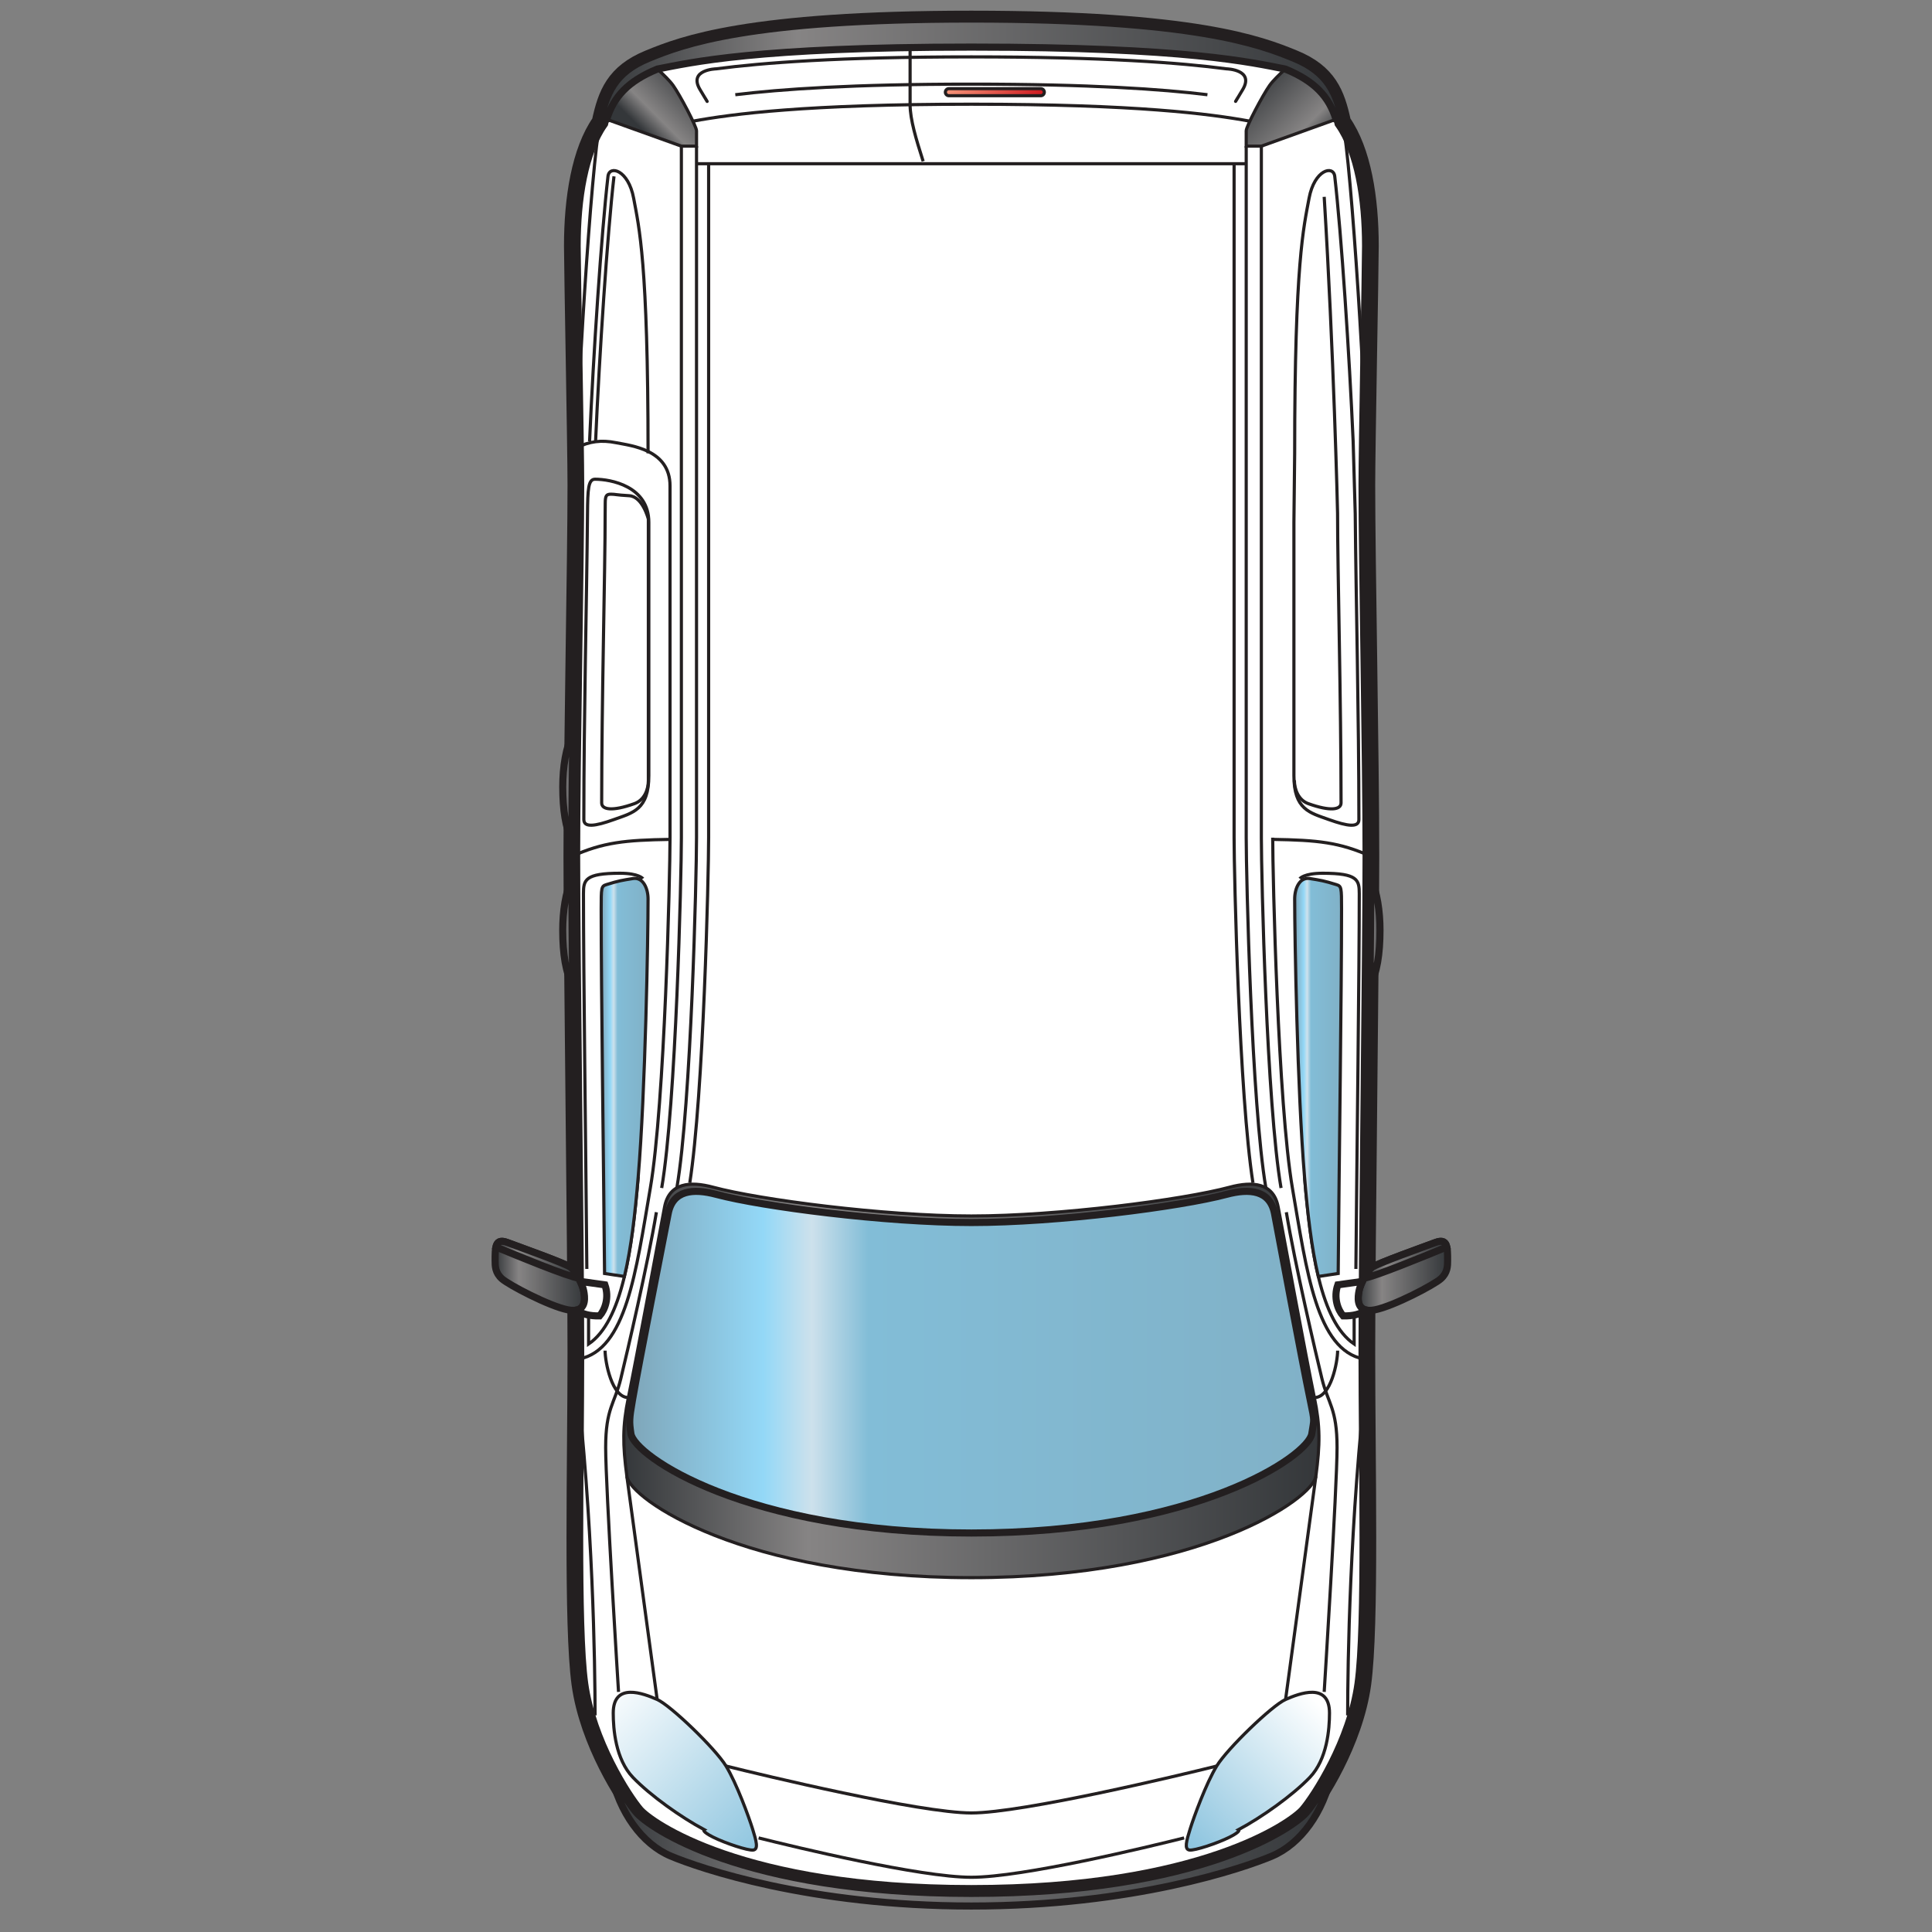 <?xml version="1.0" encoding="utf-8"?>
<svg version="1.1" width="128" height="128" xmlns="http://www.w3.org/2000/svg" viewBox="0 0 520 520">
	<rect x="0" y="0" width="520" height="520" fill="#808080" stroke="none"/>
	<g transform="translate(130,0)">
		<g transform="rotate(90,130,260">
			<path fill="#FFFFFF" stroke="#231F20" stroke-width="4.5" d="M44.563,15.715c-9.238,3.802-11.412,9.502-13.043,17.105c-5.435,7.738-7.473,20.566-7.473,33.396c0,5.704,0.951,54.582,0.951,64.352c0,20.092-1.087,73.31-1.087,99.919c0,26.61,1.087,104.265,1.087,133.59c0,29.324-1.086,73.453,1.087,89.202c2.173,15.749,11.956,30.811,15.217,34.612c3.261,3.801,28.19,21.721,90.142,21.721s86.881-17.92,90.142-21.721c3.26-3.802,13.043-18.864,15.216-34.612c2.174-15.748,1.087-59.878,1.087-89.202c0-29.325,1.087-106.979,1.087-133.59c0-26.609-1.087-79.827-1.087-99.919c0-9.771,0.951-58.648,0.951-64.352c0-12.829-2.038-25.658-7.473-33.396c-1.63-7.604-3.805-13.304-13.042-17.105c-9.238-3.802-26.832-10.59-86.881-10.59C71.394,5.125,53.8,11.913,44.563,15.715z"/>
			<path fill="none" stroke="#231F20" stroke-width="0.851" d="M30.162,461.689c0-13.848-0.563-52.549-5.173-92.458"/>
			<linearGradient id="SVGID_1_" gradientUnits="userSpaceOnUse" x1="21.462" y1="250.817" x2="24.143" y2="250.817">
				<stop  offset="0" style="stop-color:#34373A"/>
				<stop  offset="0.265" style="stop-color:#868484"/>
				<stop  offset="1" style="stop-color:#34373A"/>
			</linearGradient>
			<path fill="url(#SVGID_1_)" stroke="#231F20" stroke-width="1.914" d="M23.926,236.464c-1.701,3.658-2.465,8.805-2.465,13.871c0,6.487,0.824,11.61,2.682,14.836C24.039,254.05,23.957,244.072,23.926,236.464z"/>
			<linearGradient id="SVGID_2_" gradientUnits="userSpaceOnUse" x1="21.47" y1="211.768" x2="24.192" y2="211.768">
				<stop  offset="0" style="stop-color:#34373A"/>
				<stop  offset="0.265" style="stop-color:#868484"/>
				<stop  offset="1" style="stop-color:#34373A"/>
			</linearGradient>
			<path fill="url(#SVGID_2_)" stroke="#231F20" stroke-width="1.914" d="M24.192,197.367c-1.884,3.679-2.722,9.094-2.722,14.413c0,6.205,0.761,11.147,2.45,14.391C23.951,217.979,24.056,207.946,24.192,197.367z"/>
			<path fill="none" stroke="#231F20" stroke-width="0.851" d="M24.999,130.569c0-20.092,4.12-86.546,6.521-97.748"/>
			<path fill="none" stroke="#231F20" stroke-width="0.851" d="M28.686,118.781c1.007-23.117,3.18-55.975,4.953-71.319c0.356-3.079,5.488-1.812,6.915,5.925c1.427,7.741,3.872,17.105,3.872,68.628"/>
			<path fill="none" stroke="#231F20" stroke-width="0.851" d="M30.304,118.781c1.007-23.117,3.18-55.975,4.953-71.319"/>
			<path fill="none" stroke="#231F20" stroke-width="0.851" d="M27.947,341.539c-0.296-34.082-0.908-79.963-0.908-101.004c0-3.681,0.378-5.499,9.848-5.499c5.081,0,6.153,1.46,6.153,1.46"/>
			<path fill="none" stroke="#231F20" stroke-width="0.851" d="M32.9,135.453c0,0.98-0.021,1.889-0.021,2.718c0,15.445-0.939,50.462-0.939,77.923c0,1.837,2.811,2.362,8.818,0.208c2.643-0.948,3.749-3.734,3.749-6.211c0-2.478,0-70.357,0-70.357s-1.507-6.11-5.176-6.314c-3.668-0.203-3.668-0.407-4.891-0.407C33.218,133.012,32.9,133.411,32.9,135.453z"/>
			<path fill="none" stroke="#231F20" stroke-width="0.851" d="M39.128,376.16c-4.482,0-6.256-9.623-6.27-12.628"/>
			<path fill="none" stroke="#231F20" stroke-width="0.851" d="M29.754,138.171"/>
			<path fill="none" stroke="#231F20" stroke-width="0.851" d="M19.972,162.744"/>
			<path fill="none" stroke="#231F20" stroke-width="0.851" d="M25.199,120.495c3.487-1.714,6.593-2.146,10.669-1.331c4.075,0.814,14.469,1.833,14.469,11.607c0,9.775,0,84.511,0,94.693c0,10.183-1.427,71.683-5.299,94.286c-3.871,22.604-6.521,43.579-19.156,46.023"/>
			<path fill="none" stroke="#231F20" stroke-width="0.851" d="M44.63,208.767c0-10.182,0-58.401,0-68.176c0-9.774-10.312-11.608-14.469-11.608c-1.834,0-1.978,2.603-2.038,9.323c-0.217,24.03-0.984,54.273-0.984,82.27c0,2.241,3.023,1.834,8.117,0.001C40.351,218.745,44.63,217.931,44.63,208.767z"/>
			<path fill="none" stroke="#231F20" stroke-width="0.851" d="M28.419,354.778v6.968c9.037-6.141,11.684-25.114,13.359-45.049"/>
			<path fill="none" stroke="#231F20" stroke-width="0.851" d="M23.912,230.488c8.429-3.789,14.337-4.372,26.425-4.566"/>
			<path fill="none" stroke="#231F20" stroke-width="0.851" d="M57.469,39.336c0,9.775,0,175.947,0,186.129c0,10.183-1.427,71.683-5.299,94.286"/>
			<path fill="none" stroke="#231F20" stroke-width="0.851" d="M53.393,39.336c0,9.775,0,175.947,0,186.129c0,10.183-1.427,71.683-5.299,94.286"/>
			<path fill="none" stroke="#231F20" stroke-width="0.851" d="M60.729,43.816c0,9.775,0,171.467,0,181.649c0,9.983-1.371,69.296-5.073,92.917"/>
			<path fill="none" stroke="#231F20" stroke-width="0.851" d="M36.479,455.377c0,0-3.465-55.188-3.465-65.777c0-10.589,2.445-11.811,4.076-18.531c1.63-6.72,7.336-31.158,9.578-44.801"/>
			<linearGradient id="SVGID_3_" gradientUnits="userSpaceOnUse" x1="74.502" y1="497.902" x2="31.53" y2="454.93">
				<stop  offset="0" style="stop-color:#8EC5DF"/>
				<stop  offset="1" style="stop-color:#FFFFFF"/>
			</linearGradient>
			<path fill="url(#SVGID_3_)" stroke="#231F20" stroke-width="0.851" d="M35.052,461.079c0,4.277,0.611,12.422,5.299,17.309c4.687,4.888,13.042,10.793,19.155,14.051c0,0-0.814,0.408,2.446,2.038c3.26,1.628,9.374,3.664,10.801,3.462c1.426-0.204,0.814-2.444-0.204-5.702c-1.02-3.258-4.279-12.218-7.133-16.902c-2.853-4.684-14.876-16.292-18.545-17.92C43.204,455.784,35.052,452.676,35.052,461.079z"/>
			<line fill="none" stroke="#231F20" stroke-width="0.851" x1="46.872" y1="457.413" x2="38.72" y2="397.339"/>
			<linearGradient id="SVGID_4_" gradientUnits="userSpaceOnUse" x1="43.691" y1="35.784" x2="58.25" y2="21.225">
				<stop  offset="0" style="stop-color:#34373A"/>
				<stop  offset="0.265" style="stop-color:#868484"/>
				<stop  offset="1" style="stop-color:#34373A"/>
			</linearGradient>
			<path fill="url(#SVGID_4_)" stroke="#231F20" stroke-width="0.851" d="M33.294,32.114l20.1,7.222h4.076c0,0,0-2.968,0-4.146c0-1.178-4.5-9.671-6.295-12.192c-0.876-1.233-2.604-2.938-4.244-4.413C38.914,21.893,35.196,26.077,33.294,32.114z"/>
			<linearGradient id="SVGID_5_" gradientUnits="userSpaceOnUse" x1="124.448" y1="24.811" x2="151.076" y2="24.811">
				<stop  offset="0" style="stop-color:#F59579"/>
				<stop  offset="1" style="stop-color:#CD181F"/>
			</linearGradient>
			<path fill="url(#SVGID_5_)" stroke="#231F20" stroke-width="0.851" d="M150.125,25.761c0.525,0,0.951-0.423,0.951-0.949l0,0c0-0.525-0.426-0.952-0.951-0.952h-24.726c-0.525,0-0.951,0.427-0.951,0.952l0,0c0,0.526,0.426,0.949,0.951,0.949H150.125z"/>
			<path fill="none" stroke="#231F20" stroke-width="0.851" d="M118.469,43.414c-1.901-5.977-3.495-11.186-3.514-15.233c-0.018-4.047,0-15.379,0-15.379"/>
			<path fill="none" stroke="#231F20" stroke-width="0.851" d="M232.725,461.689c0-13.848,0.564-52.549,5.173-92.458"/>
			<linearGradient id="SVGID_6_" gradientUnits="userSpaceOnUse" x1="34.5" y1="495.2" x2="228.387" y2="495.2">
				<stop  offset="0" style="stop-color:#34373A"/>
				<stop  offset="0.265" style="stop-color:#868484"/>
				<stop  offset="1" style="stop-color:#34373A"/>
			</linearGradient>
			<path fill="url(#SVGID_6_)" stroke="#231F20" stroke-width="1.914" d="M221.586,487.891c-3.261,3.801-28.19,21.721-90.142,21.721s-86.881-17.92-90.142-21.721c-1.419-1.656-4.076-5.448-6.802-10.499H34.5c2.183,10.364,8.297,18.917,16.041,22.174c7.743,3.258,37.292,13.441,80.903,13.441c43.61,0,73.159-10.183,80.903-13.441c7.744-3.258,13.857-11.811,16.04-22.174h-0.001C225.661,482.443,223.004,486.236,221.586,487.891z"/>
			<path fill="none" stroke="#231F20" stroke-width="0.851" d="M188.708,494.679c-9.781,2.444-43.406,10.59-57.264,10.59c-13.857,0-47.482-8.146-57.265-10.59"/>
			<path fill="none" stroke="#231F20" stroke-width="0.851" d="M197.471,475.334c-9.782,2.444-52.17,12.624-66.027,12.624c-13.857,0-56.245-10.181-66.027-12.624"/>
			<linearGradient id="SVGID_7_" gradientUnits="userSpaceOnUse" x1="238.744" y1="250.817" x2="241.425" y2="250.817">
				<stop  offset="0" style="stop-color:#34373A"/>
				<stop  offset="0.265" style="stop-color:#868484"/>
				<stop  offset="1" style="stop-color:#34373A"/>
			</linearGradient>
			<path fill="url(#SVGID_7_)" stroke="#231F20" stroke-width="1.914" d="M238.962,236.464c1.7,3.658,2.464,8.805,2.464,13.871c0,6.487-0.823,11.61-2.682,14.836C238.849,254.05,238.93,244.072,238.962,236.464z"/>
			<path fill="none" stroke="#231F20" stroke-width="0.851" d="M237.888,130.569c0-20.092-4.12-86.546-6.521-97.748"/>
			<path fill="none" stroke="#231F20" stroke-width="0.851" d="M234.94,341.539c0.297-34.082,0.909-79.963,0.909-101.004c0-3.681-0.378-5.499-9.849-5.499c-5.08,0-6.153,1.46-6.153,1.46"/>
			<path fill="none" stroke="#231F20" stroke-width="0.851" d="M226.409,52.979c2.547,41.646,3.6,84.363,3.6,85.192c0,15.445,0.938,50.462,0.938,77.923c0,1.837-2.811,2.362-8.818,0.208c-2.643-0.948-3.748-3.835-3.748-6.313"/>
			<path fill="none" stroke="#231F20" stroke-width="0.851" d="M223.759,376.16c4.483,0,6.256-9.623,6.27-12.628"/>
			<path fill="none" stroke="#231F20" stroke-width="0.851" d="M233.133,138.171"/>
			<path fill="none" stroke="#231F20" stroke-width="0.851" d="M242.915,162.744"/>
			<path fill="none" stroke="#231F20" stroke-width="0.851" d="M212.55,225.465c0,10.183,1.427,71.683,5.299,94.286c3.872,22.604,6.521,43.579,19.156,46.023"/>
			<path fill="none" stroke="#231F20" stroke-width="0.851" d="M234.763,138.306c0.217,24.03,0.984,54.273,0.984,82.27c0,2.241-3.022,1.834-8.116,0.001c-5.095-1.833-9.374-2.647-9.374-11.811c0-10.182,0-58.401,0-68.176l0.203-18.576c0-51.523,2.445-60.888,3.872-68.628c1.427-7.737,6.559-9.004,6.915-5.925c1.773,15.344,3.946,48.203,4.953,71.319L234.763,138.306z"/>
			<path fill="none" stroke="#231F20" stroke-width="0.851" d="M234.469,354.778v6.968c-9.038-6.141-11.685-25.114-13.359-45.049"/>
			<path fill="none" stroke="#231F20" stroke-width="0.851" d="M238.975,230.488c-8.429-3.789-14.337-4.372-26.425-4.566"/>
			<path fill="none" stroke="#231F20" stroke-width="0.851" d="M205.419,39.336c0,9.775,0,175.947,0,186.129c0,10.183,1.426,71.683,5.298,94.286"/>
			<path fill="none" stroke="#231F20" stroke-width="0.851" d="M209.494,39.336c0,9.775,0,175.947,0,186.129c0,10.183,1.427,71.683,5.299,94.286"/>
			<path fill="none" stroke="#231F20" stroke-width="0.851" d="M202.158,43.816c0,9.775,0,171.467,0,181.649c0,9.983,1.371,69.296,5.074,92.917"/>
			<linearGradient id="SVGID_8_" gradientUnits="userSpaceOnUse" x1="37.894" y1="371.675" x2="224.994" y2="371.675">
				<stop  offset="0" style="stop-color:#34373A"/>
				<stop  offset="0.265" style="stop-color:#868484"/>
				<stop  offset="1" style="stop-color:#34373A"/>
			</linearGradient>
			<path fill="url(#SVGID_8_)" stroke="#231F20" stroke-width="0.851" d="M131.444,327.286c-23.436,0-56.926-4.361-69.491-7.738c-6.252-1.681-11.859-1.201-13.082,5.315c-1.223,6.517-7.457,40.235-9.743,51.297c-1.593,7.712-1.549,12.614-0.407,21.179c0.815,6.109,31.384,27.288,92.724,27.288s91.908-21.179,92.723-27.288c1.143-8.565,1.187-13.466-0.407-21.179c-2.286-11.062-8.521-44.781-9.743-51.297c-1.223-6.516-6.83-6.996-13.081-5.315C188.369,322.925,154.879,327.286,131.444,327.286z"/>
			<linearGradient id="SVGID_9_" gradientUnits="userSpaceOnUse" x1="39.496" y1="366.633" x2="223.577" y2="366.633">
				<stop  offset="0" style="stop-color:#7EA5B8"/>
				<stop  offset="0.195" style="stop-color:#93D8F7"/>
				<stop  offset="0.266" style="stop-color:#CDE1EC"/>
				<stop  offset="0.349" style="stop-color:#82BDD7"/>
				<stop  offset="1" style="stop-color:#81B1C7"/>
			</linearGradient>
			<path fill="url(#SVGID_9_)" stroke="#231F20" stroke-width="1.914" d="M131.444,329.042c-23.159,0-56.255-4.272-68.673-7.581c-6.179-1.646-11.72-1.176-12.929,5.207c-1.208,6.384-7.743,39.345-9.628,50.254c-0.865,5.015-0.883,5.717-0.402,8.956c0.885,5.975,31.014,26.733,91.632,26.733c60.617,0,90.76-20.757,91.632-26.733c0.596-4.088,0.873-2.835-0.403-8.956c-2.258-10.838-8.42-43.871-9.628-50.254c-1.209-6.384-6.75-6.853-12.927-5.207C187.7,324.77,154.604,329.042,131.444,329.042z"/>
			<path fill="none" stroke="#231F20" stroke-width="0.851" d="M226.409,455.377c0,0,3.464-55.188,3.464-65.777c0-10.589-2.445-11.811-4.075-18.531c-1.631-6.72-7.337-31.158-9.578-44.801"/>
			<linearGradient id="SVGID_10_" gradientUnits="userSpaceOnUse" x1="190.17" y1="496.118" x2="226.341" y2="459.947">
				<stop  offset="0" style="stop-color:#8EC5DF"/>
				<stop  offset="1" style="stop-color:#FFFFFF"/>
			</linearGradient>
			<path fill="url(#SVGID_10_)" stroke="#231F20" stroke-width="0.851" d="M227.835,461.079c0,4.277-0.611,12.422-5.298,17.309c-4.688,4.888-13.043,10.793-19.156,14.051c0,0,0.815,0.408-2.445,2.038c-3.261,1.628-9.374,3.664-10.801,3.462c-1.427-0.204-0.815-2.444,0.204-5.702c1.019-3.258,4.279-12.218,7.133-16.902c2.853-4.684,14.876-16.292,18.544-17.92C219.683,455.784,227.835,452.676,227.835,461.079z"/>
			<line fill="none" stroke="#231F20" stroke-width="0.851" x1="216.015" y1="457.413" x2="224.167" y2="397.339"/>
			<linearGradient id="SVGID_11_" gradientUnits="userSpaceOnUse" x1="224.382" y1="40.969" x2="205.67" y2="22.257">
				<stop  offset="0" style="stop-color:#34373A"/>
				<stop  offset="0.265" style="stop-color:#868484"/>
				<stop  offset="1" style="stop-color:#34373A"/>
			</linearGradient>
			<path fill="url(#SVGID_11_)" stroke="#231F20" stroke-width="0.851" d="M229.594,32.114l-20.101,7.222h-4.075c0,0,0-2.968,0-4.146c0-1.178,4.5-9.671,6.295-12.192c0.875-1.233,2.604-2.938,4.243-4.413C223.973,21.893,227.692,26.077,229.594,32.114z"/>
			<path fill="none" stroke="#231F20" stroke-width="0.851" d="M215.957,18.584c-8.938-1.732-26.418-5.91-84.513-5.91c-58.096,0-75.576,4.178-84.514,5.91"/>
			<path fill="none" stroke="#231F20" stroke-width="0.851" d="M206.392,32.614c-10.634-1.949-30.492-4.566-74.948-4.566c-44.456,0-64.315,2.617-74.949,4.566"/>
			<path fill="none" stroke="#231F20" stroke-width="0.851" d="M194.981,25.494c-12.243-1.49-31.505-2.846-63.537-2.846c-32.033,0-51.295,1.356-63.537,2.846"/>
			<path fill="none" stroke="#231F20" stroke-width="0.851" d="M203.105,26.369c0,0-1.899,3.194,1.361-2.238c3.261-5.429-4.326-5.601-4.326-5.601c-12.452-1.627-32.837-3.219-68.696-3.219s-56.245,1.592-68.697,3.219c0,0-7.586,0.172-4.325,5.601c3.261,5.432,1.36,2.238,1.36,2.238"/>
			<line fill="none" stroke="#231F20" stroke-width="0.851" x1="57.469" y1="44.067" x2="205.419" y2="44.067"/>
			<linearGradient id="SVGID_12_" gradientUnits="userSpaceOnUse" x1="3.261" y1="343.397" x2="27.327" y2="343.397">
				<stop  offset="0" style="stop-color:#34373A"/>
				<stop  offset="0.265" style="stop-color:#868484"/>
				<stop  offset="1" style="stop-color:#34373A"/>
			</linearGradient>
			<path fill="url(#SVGID_12_)" stroke="#231F20" stroke-width="1.914" d="M3.261,339.301c0-3.666,0-6.109,3.261-4.887c3.261,1.222,15.867,5.695,17.118,6.72c1.252,1.024,3.057,4.276,3.465,6.312c0.407,2.037,0.814,6.11-4.28,5.092c-5.095-1.019-15.896-6.72-17.729-8.35C3.261,342.56,3.261,340.722,3.261,339.301z"/>
			<path fill="#FFFFFF" stroke="#231F20" stroke-width="1.914" d="M27.105,347.446c0.327,1.638,0.649,4.587-1.884,5.153c0.964,0.744,2.553,1.472,5.144,1.568h1.02c1.426-1.629,2.649-4.887,1.426-8.349l-6.62-0.924C26.618,345.795,26.956,346.702,27.105,347.446z"/>
			<linearGradient id="SVGID_13_" gradientUnits="userSpaceOnUse" x1="3.491" y1="339.055" x2="25.74" y2="339.055">
				<stop  offset="0" style="stop-color:#34373A"/>
				<stop  offset="0.265" style="stop-color:#868484"/>
				<stop  offset="1" style="stop-color:#34373A"/>
			</linearGradient>
			<path fill="url(#SVGID_13_)" stroke="#231F20" stroke-width="1.914" d="M3.491,335.629c4.769,1.978,19.822,8.162,22.249,8.38c-0.671-1.234-1.457-2.349-2.1-2.875c-1.251-1.025-13.857-5.499-17.118-6.72C4.584,333.687,3.809,334.276,3.491,335.629z"/>
			<linearGradient id="SVGID_14_" gradientUnits="userSpaceOnUse" x1="235.561" y1="343.397" x2="259.625" y2="343.397">
				<stop  offset="0" style="stop-color:#34373A"/>
				<stop  offset="0.265" style="stop-color:#868484"/>
				<stop  offset="1" style="stop-color:#34373A"/>
			</linearGradient>
			<path fill="url(#SVGID_14_)" stroke="#231F20" stroke-width="1.914" d="M259.626,339.301c0-3.666,0-6.109-3.261-4.887c-3.261,1.222-15.866,5.695-17.118,6.72c-1.251,1.024-3.057,4.276-3.464,6.312c-0.408,2.037-0.815,6.11,4.279,5.092c5.095-1.019,15.895-6.72,17.729-8.35C259.626,342.56,259.626,340.722,259.626,339.301z"/>
			<path fill="#FFFFFF" stroke="#231F20" stroke-width="1.914" d="M235.783,347.446c-0.328,1.638-0.65,4.587,1.884,5.153c-0.965,0.744-2.554,1.472-5.145,1.568h-1.02c-1.426-1.629-2.648-4.887-1.426-8.349l6.62-0.924C236.27,345.795,235.931,346.702,235.783,347.446z"/>
			<linearGradient id="SVGID_15_" gradientUnits="userSpaceOnUse" x1="237.148" y1="339.055" x2="259.396" y2="339.055">
				<stop  offset="0" style="stop-color:#34373A"/>
				<stop  offset="0.265" style="stop-color:#868484"/>
				<stop  offset="1" style="stop-color:#34373A"/>
			</linearGradient>
			<path fill="url(#SVGID_15_)" stroke="#231F20" stroke-width="1.914" d="M259.396,335.629c-4.768,1.978-19.822,8.162-22.248,8.38c0.67-1.234,1.457-2.349,2.099-2.875c1.252-1.025,13.857-5.499,17.118-6.72C258.304,333.687,259.078,334.276,259.396,335.629z"/>
			<linearGradient id="SVGID_16_" gradientUnits="userSpaceOnUse" x1="31.52" y1="18.973" x2="231.367" y2="18.973">
				<stop  offset="0" style="stop-color:#34373A"/>
				<stop  offset="0.265" style="stop-color:#868484"/>
				<stop  offset="1" style="stop-color:#34373A"/>
			</linearGradient>
			<path fill="url(#SVGID_16_)" stroke="#231F20" stroke-width="1.914" d="M231.367,32.821c-1.63-7.604-3.805-13.304-13.042-17.105c-9.238-3.802-26.832-10.59-86.881-10.59c-60.05,0-77.644,6.789-86.881,10.59c-9.238,3.802-11.412,9.502-13.043,17.105l1.773-0.707c1.902-6.037,5.62-10.221,13.637-13.529c8.937-1.732,26.418-5.91,84.514-5.91c58.095,0,75.575,4.178,84.513,5.91c0.027,0.004,0.038,0.01,0.039,0.017c7.989,3.306,11.699,7.485,13.599,13.513L231.367,32.821z"/>
			<linearGradient id="SVGID_17_" gradientUnits="userSpaceOnUse" x1="31.807" y1="289.991" x2="44.426" y2="289.991">
				<stop  offset="0" style="stop-color:#7EA5B8"/>
				<stop  offset="0.195" style="stop-color:#93D8F7"/>
				<stop  offset="0.266" style="stop-color:#CDE1EC"/>
				<stop  offset="0.349" style="stop-color:#82BDD7"/>
				<stop  offset="1" style="stop-color:#81B1C7"/>
			</linearGradient>
			<path fill="url(#SVGID_17_)" stroke="#231F20" stroke-width="0.851" d="M38.062,343.562c1.871-7.84,2.906-17.241,3.716-26.865c1.938-23.078,2.648-64.554,2.648-74.736c0-2.85-1.34-5.94-4.075-5.499c-2.917,0.472-3.766,0.586-7.133,1.63c-1.39,0.431-1.411,0.789-1.411,6.523c0,22.817,0.633,66.039,0.908,98.145L38.062,343.562z"/>
			<linearGradient id="SVGID_18_" gradientUnits="userSpaceOnUse" x1="218.461" y1="289.991" x2="231.08" y2="289.991">
				<stop  offset="0" style="stop-color:#7EA5B8"/>
				<stop  offset="0.195" style="stop-color:#93D8F7"/>
				<stop  offset="0.266" style="stop-color:#CDE1EC"/>
				<stop  offset="0.349" style="stop-color:#82BDD7"/>
				<stop  offset="1" style="stop-color:#81B1C7"/>
			</linearGradient>
			<path fill="url(#SVGID_18_)" stroke="#231F20" stroke-width="0.851" d="M224.825,343.562c-1.871-7.84-2.906-17.241-3.715-26.865c-1.939-23.078-2.649-64.554-2.649-74.736c0-2.85,1.34-5.94,4.076-5.499c2.916,0.472,3.765,0.586,7.132,1.63c1.391,0.431,1.411,0.789,1.411,6.523c0,22.817-0.633,66.039-0.907,98.145L224.825,343.562z"/>
		</g>
	</g>
</svg>
